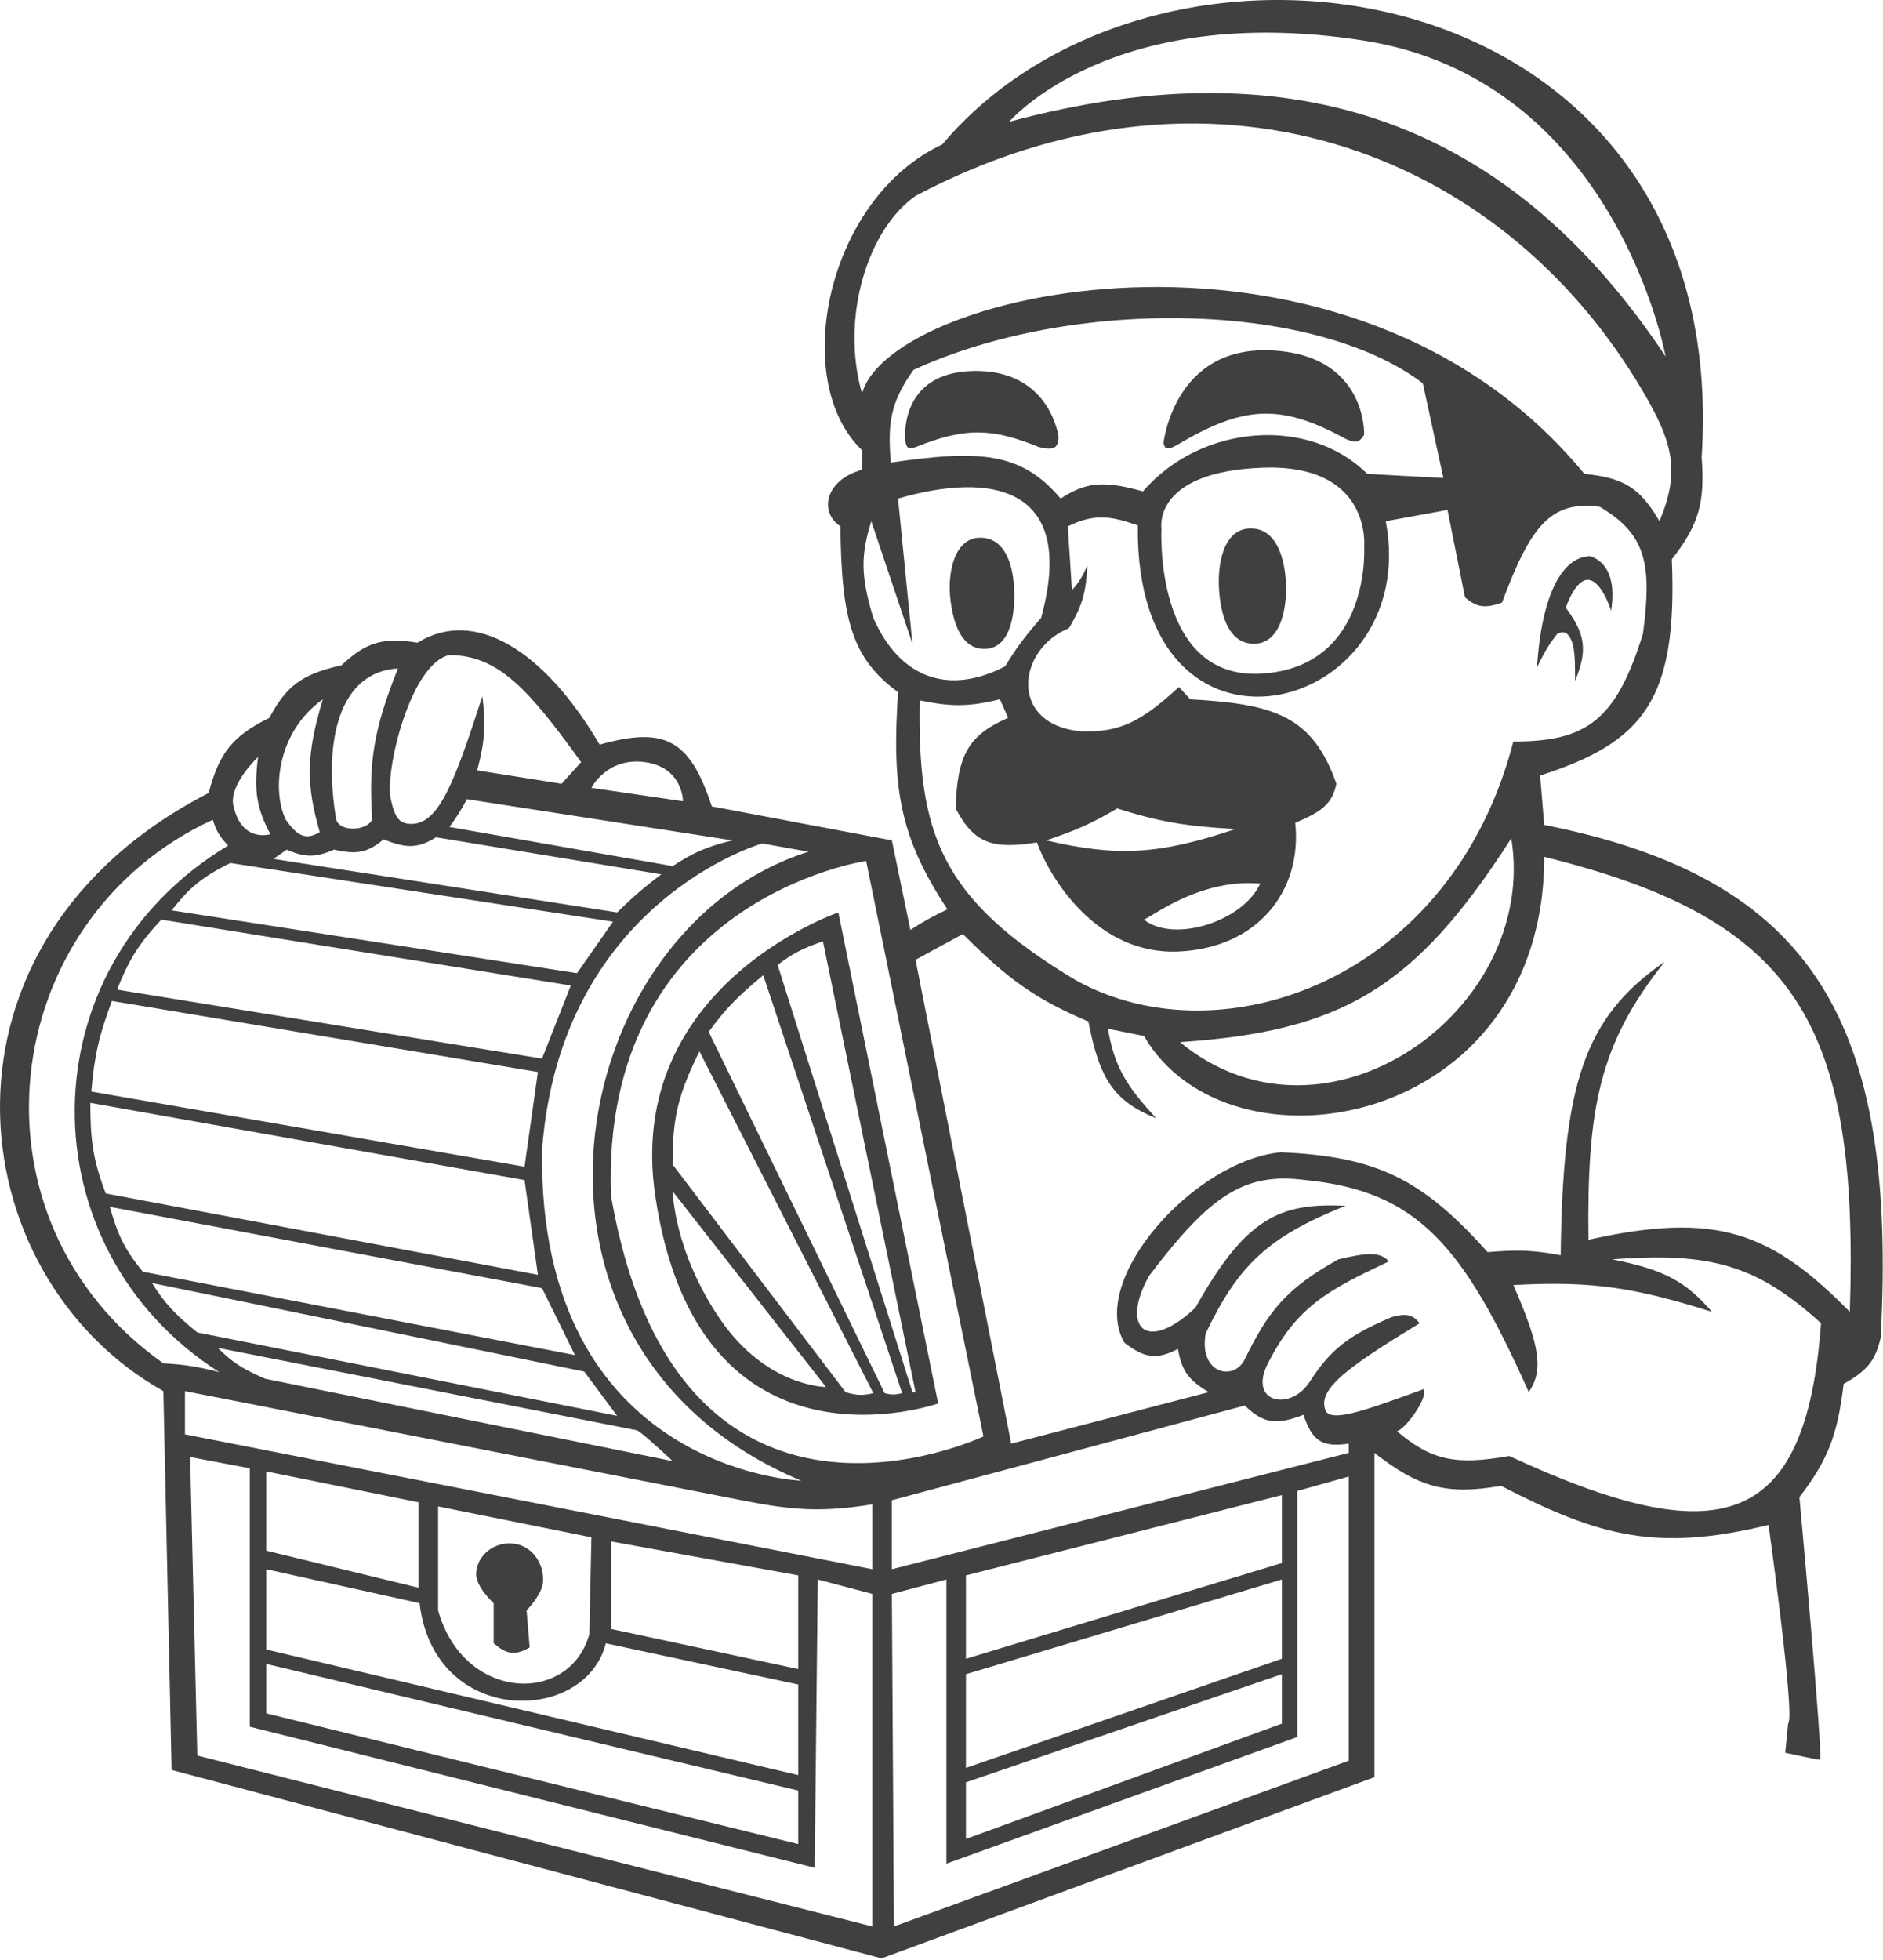<svg width="915" height="952" viewBox="0 0 915 952" fill="none" xmlns="http://www.w3.org/2000/svg">
<path d="M607.882 256.662C594.695 256.57 591.45 273.508 592.382 286.662C593.232 298.658 596.862 312.293 608.882 312.662C621.81 313.06 625.398 296.586 624.882 283.662C624.385 271.212 620.342 256.75 607.882 256.662Z" fill="black" fill-opacity="0.75"/>
<path d="M476.882 261.162C463.616 260.704 460.197 278.496 461.882 291.662C463.306 302.785 467.169 315.239 478.382 315.162C490.35 315.08 493.054 300.129 492.882 288.162C492.706 275.907 489.131 261.585 476.882 261.162Z" fill="black" fill-opacity="0.75"/>
<path d="M617.382 170.162C570.382 168.162 565.382 215.162 565.382 215.162C566.051 218.361 567.39 218.683 571.882 216.162C603.791 197.249 621.725 195.53 653.882 213.162C658.289 215.129 660.461 215.3 662.882 211.162C662.882 211.162 664.382 172.162 617.382 170.162Z" fill="black" fill-opacity="0.75"/>
<path d="M473.382 180.162C436.382 180.662 439.882 213.662 439.882 213.662C440.334 217.43 441.254 218.466 444.882 217.162C469.26 207.371 482.362 207.968 504.882 217.162C512.016 218.841 514.203 217.86 514.382 212.162C514.382 212.162 510.382 179.662 473.382 180.162Z" fill="black" fill-opacity="0.75"/>
<path fill-rule="evenodd" clip-rule="evenodd" d="M407.382 443.162L455.882 681.662C455.882 681.662 339.269 722.696 318.382 580.662C303.382 478.662 407.382 443.162 407.382 443.162ZM444.882 676.162L399.882 457.162C389.894 460.713 384.986 463.171 377.882 468.662L443.382 676.162H444.882ZM438.382 676.662L370.882 473.662C358.311 484.071 352.476 490.053 344.382 501.162L429.882 676.662C433.479 677.585 435.279 677.392 438.382 676.662ZM424.382 676.662L339.882 510.662C329.664 531.212 326.594 543.226 326.882 565.662L410.882 676.162C416.418 677.86 419.345 677.805 424.382 676.662ZM401.382 673.662L326.882 578.662C326.882 578.662 327.382 607.662 349.882 640.662C372.382 673.662 401.382 673.662 401.382 673.662Z" fill="black" fill-opacity="0.75"/>
<path d="M239.882 798.162C246.309 803.533 250.12 804.278 257.382 800.162L255.882 782.162C255.882 782.162 263.567 774.451 263.882 768.162C264.347 758.873 258.157 750.36 248.882 749.662C240.032 748.996 231.805 755.297 231.382 764.162C231.069 770.718 239.882 778.662 239.882 778.662V798.162Z" fill="black" fill-opacity="0.75"/>
<path d="M782.882 296.662C782.882 296.662 778.382 282.162 771.882 281.662C765.382 281.162 760.882 295.162 760.882 295.162C770.219 307.884 771.658 315.599 765.382 330.662C765.273 322.19 765.487 316.832 763.882 311.662C761.984 307.245 760.437 306.416 756.882 307.662C752.908 312.685 750.657 316.223 746.882 324.162C749.119 288.339 759.382 270.162 772.882 270.162C782.882 273.662 784.806 284.877 782.882 296.662Z" fill="black" fill-opacity="0.75"/>
<path fill-rule="evenodd" clip-rule="evenodd" d="M101.38 385.163C-39.119 457.163 -21.118 619.163 79.38 675.663L83.382 859.663L428.382 951.163L667.882 863.163V805.663V790.662V705.662C689.508 722.534 702.87 726.221 729.382 721.662C777.044 746.242 804.869 753.897 859.382 740.662C859.382 740.662 872.5 834.162 868.882 837.162L867.5 851.319C877.803 853.557 884.11 854.831 884.382 854.663C886 853.662 874.382 727.163 874.382 727.163C888.667 708.602 892.923 696.332 895.882 672.163C907.755 665.513 911.373 660.443 913.882 649.663C921.977 497.223 881.882 426.663 750.382 400.663L748.382 376.663C798.626 360.531 815.245 340.103 812.382 271.663C825.391 255.026 828.581 244.224 826.882 222.163C842.382 -15.338 564.382 -56.338 457.882 70.163C401.882 96.162 383.382 184.662 418.882 218.662V228.162C400.882 233.162 397.882 248.662 408.382 255.662C408.837 301.009 414.038 319.889 436.382 336.162C433.433 381.86 436.619 405.714 460.382 441.662C452.849 445.301 448.857 447.462 442.382 451.662L433.382 408.162L345.882 391.662C335.18 359.015 323.002 352.787 291.382 361.662C264.382 315.662 230.544 294.985 202.882 312.162C186.081 309.46 177.97 311.838 165.882 323.162C146.149 327.509 138.997 333.566 130.882 348.662C112.778 357.582 106.392 366.022 101.38 385.163ZM287.382 382.662L331.882 389.162C331.882 389.162 331.882 372.662 313.382 370.162C294.882 367.662 287.382 382.662 287.382 382.662ZM282.382 370.162L272.882 380.662L231.882 374.162C235.828 359.4 236.032 351.28 234.382 338.162C220.817 380.053 213.231 400.204 199.882 400.162C194.197 400.107 191.931 397.533 189.882 388.162C186.882 374.445 199.522 322.149 218.382 318.162C242.032 318.379 256.331 334.076 282.382 370.162ZM180.882 398.162C179.012 370.248 181.578 354.187 193.382 324.662C164.903 326.306 156.882 359.662 163.382 398.162C165.382 404.162 177.882 403.662 180.882 398.162ZM155.382 404.162C148.643 380.792 148.706 366.702 156.882 339.662C134.908 355.178 131.882 383.662 138.882 398.162C144.791 406.477 148.762 408.029 155.382 404.162ZM131.382 405.162C124.379 391.958 123.451 383.629 125.382 367.662C125.382 367.662 111.204 381.09 113.382 391.162C117.382 409.662 131.382 405.162 131.382 405.162ZM110.882 410.662C106.317 405.974 105.052 403.194 103.382 398.162C-1.618 446.662 -19.618 592.162 79.38 662.162C90.18 662.763 96.256 663.802 106.541 666.445C12.381 606.333 12.001 470.09 110.882 410.662ZM355.882 408.162C342.761 411.391 336.617 414.315 326.882 420.662L218.382 401.662C222.054 396.59 223.971 393.666 226.882 388.162L355.882 408.162ZM211.882 406.662L321.382 424.662C311.86 431.815 307.382 435.882 299.882 443.162L132.882 417.162L139.382 412.662C148.026 416.5 153.195 416.624 162.382 412.662C173.21 415.122 178.538 414.29 186.382 407.662C197.462 412.155 203.109 412.128 211.882 406.662ZM297.882 447.662L111.882 419.162C97.54 426.297 91.752 431.593 83.382 442.162L280.382 472.662L297.882 447.662ZM56.882 480.662C62.595 466.324 67.084 458.79 78.382 446.662L277.382 478.662L263.382 514.162L56.882 480.662ZM254.882 566.662L261.382 520.662L54.382 486.162C48.208 502.724 45.886 512.31 44.382 530.162L254.882 566.662ZM261.382 619.162L254.882 573.162L43.882 535.662C43.915 553.446 45.086 563.178 51.382 579.662L261.382 619.162ZM279.382 658.162L263.382 625.662L53.382 586.162C57.039 599.043 59.957 606.069 69.382 617.662L279.382 658.162ZM299.882 687.662L283.882 666.162L73.882 623.162C79.889 632.832 84.885 638.21 95.882 647.162L299.882 687.662ZM326.882 709.662C321.549 704.662 310.582 694.662 309.382 694.662L105.882 654.662C112.235 660.999 116.645 664.387 128.882 669.662L326.882 709.662ZM89.882 696.662V675.663L360.382 728.662C385.326 733.637 399.25 734.574 423.882 730.662V762.162L89.882 696.662ZM423.882 935.662V774.162L397.382 767.162L395.882 907.162L121.382 838.662V713.162L92.382 707.662L95.882 852.662L423.882 935.662ZM387.882 765.162L296.882 748.662V791.162L387.882 810.662V765.162ZM387.882 862.162V818.162L294.382 798.162C284.382 837.739 210.882 838.662 203.882 778.662L129.382 762.162V801.162L387.882 862.162ZM129.382 753.162V714.662L203.382 729.662V771.162L129.382 753.162ZM287.382 746.662L212.882 731.662V782.162C225.382 826.662 276.882 828.162 286.382 793.662L287.382 746.662ZM477.882 697.662L420.882 418.162C420.882 418.162 291.882 436.662 296.882 580.662C329.382 768.162 477.882 697.662 477.882 697.662ZM433.382 762.162V728.662L604.882 682.662C613.869 691.416 620.209 692.302 633.382 687.162C637.55 699.446 641.959 703.171 655.382 701.162V705.662L433.382 762.162ZM459.882 767.162L433.382 774.162L434.382 935.662L655.382 855.162V717.162L630.382 724.162V843.662L459.882 905.162V767.162ZM622.882 726.162L469.382 765.162V805.663L622.882 759.162V726.162ZM469.382 858.662V813.162L622.882 767.162V805.663L469.382 858.662ZM469.382 893.162V865.662L622.882 813.162V837.162L469.382 893.162ZM898.882 637.162C903.39 497.153 873.447 446.572 750.382 416.162C750.382 548.662 596.882 574.162 555.882 503.162L538.382 499.662C541.554 518.278 547.461 527.593 561.882 543.162C541.465 534.903 534.307 524.388 528.882 496.162C502.335 484.911 489.271 475.033 467.882 453.662L444.882 466.162L491.382 701.162L587.382 676.162C577.345 670.248 574.211 665.582 572.382 655.162C562.245 660.414 556.555 659.914 546.382 652.162C528.591 621.499 580.382 563.662 622.382 559.662C668.17 561.709 690.422 571.858 722.882 608.162C737.136 606.949 744.927 607.126 758.382 609.662C759.401 526.942 769.456 494.307 808.882 467.162C777.099 507.061 771.103 538.177 771.882 602.162C834.256 588.175 860.831 598.504 898.882 637.162ZM734.382 407.162C687.303 480.727 651.376 500.909 573.382 506.162C644.382 564.662 747.882 490.662 734.382 407.162ZM884.882 642.662C853.467 614.181 830.903 608.096 783.382 611.662C808.818 616.666 819.16 622.448 831.882 637.162C794.695 625.449 773.598 621.985 735.382 624.162C748.559 654.3 750.017 665.539 742.882 676.162C711.125 605.064 688.752 578.504 634.382 573.162C604.273 569.158 587.667 581.071 558.382 619.662C544.382 644.662 556.882 657.662 580.882 635.162C605.294 591.432 621.866 584.083 653.882 585.662C616.079 600.699 601.624 614.63 585.882 647.662C582.382 667.162 599.52 671.162 604.882 660.162C616.156 637.034 624.987 625.684 650.382 611.662C664.669 608.249 670.676 607.95 674.882 612.662C645.979 626.408 629.829 634.178 615.382 663.662C607.382 681.662 627.31 685.25 636.382 671.162C646.96 654.735 656.185 648.219 676.382 639.662C683.455 637.764 686.373 638.485 689.882 642.662C654.492 664.247 639.38 675.06 644.382 685.662C648.267 690.548 663.829 684.908 691.882 674.662C693.871 678.857 683.546 693.487 678.882 695.162C695.558 709.351 707.539 711.765 733.382 707.162C835.882 754.662 877.562 742.601 884.882 642.662ZM798.382 307.662C785.272 350.23 770.666 360.18 735.382 360.162C705.382 476.162 593.382 515.162 522.882 476.162C456.282 436.374 445.945 404.324 446.882 340.162C462.309 343.356 470.834 343.307 485.882 339.662L489.882 348.662C471.179 356.835 465.076 365.939 464.382 392.662C473.491 410.169 482.908 412.452 503.882 409.162C510.549 427.495 533.582 463.762 572.382 462.162C611.182 460.562 632.882 432.662 629.382 399.662C641.51 394.468 647.258 391.012 649.382 380.662C637.79 347.605 619.134 341.917 578.382 339.662L572.882 333.662C554.285 350.8 543.815 355.94 524.882 355.162C489.882 351.662 494.382 315.162 519.382 305.162C526.498 293.367 527.725 286.664 528.382 274.662C526.078 279.847 524.521 282.541 520.882 286.662L518.882 255.662C531.539 249.496 539.086 250.395 552.882 255.162C551.382 383.662 691.382 347.662 673.382 253.162L703.382 247.662L711.882 290.162C717.516 294.881 721.353 295.728 729.882 292.662C743.803 255.245 753.696 242.936 777.382 246.162C800.324 259.642 802.671 274.713 798.382 307.662ZM600.382 402.662C575.78 401.308 563.231 399.071 542.882 392.662C530.335 400.039 522.724 403.367 508.382 408.162C542.975 416.195 563.125 415.161 600.382 402.662ZM691.382 186.162L701.382 232.162L664.382 230.162C636.382 202.162 583.882 205.662 555.382 238.662C535.289 232.949 527.107 234.624 515.382 242.162C496.221 219.37 475.771 218.448 432.882 224.662C431.288 205.737 432.536 195.623 443.882 179.662C520.882 144.162 638.882 146.162 691.382 186.162ZM443.382 312.662L423.382 253.162C418.277 269.507 418.121 279.557 424.382 300.162C437.487 329.874 461.382 337.662 488.382 323.662C494.164 314.279 498 309.156 505.882 300.162C523.382 236.662 482.439 228.762 436.382 242.162L443.382 312.662ZM613.382 327.162C560.382 330.662 564.382 256.662 564.382 256.662C564.382 256.662 559.882 229.162 613.382 227.162C666.882 225.162 662.882 265.662 662.882 265.662C662.882 265.662 666.382 323.662 613.382 327.162ZM769.882 230.162C655.882 91.662 432.882 139.662 418.882 191.162C408.223 153.822 421.882 111.162 444.882 95.162C585.382 20.662 727.893 70.163 798.382 190.162C813.148 215.3 816.422 229.17 806.382 253.162C796.946 236.878 788.934 232.021 769.882 230.162ZM809.382 173.162C734.882 61.162 631.382 21.162 490.382 59.162C490.382 59.162 539.882 0.662 662.382 19.662C784.882 38.662 809.382 173.162 809.382 173.162ZM129.382 832.162V808.162L387.882 869.662V895.662L129.382 832.162ZM555.882 446.662C556.808 446.241 558.217 445.394 560.056 444.289C569.133 438.833 588.683 427.083 612.382 429.162C603.882 447.662 570.382 458.162 555.882 446.662ZM370.382 409.662L392.882 413.662C272.882 451.662 235.882 655.162 389.382 719.162C389.382 719.162 261.382 714.662 263.382 558.662C272.382 437.662 370.382 409.662 370.382 409.662Z" fill="black" fill-opacity="0.75"/>
</svg>
